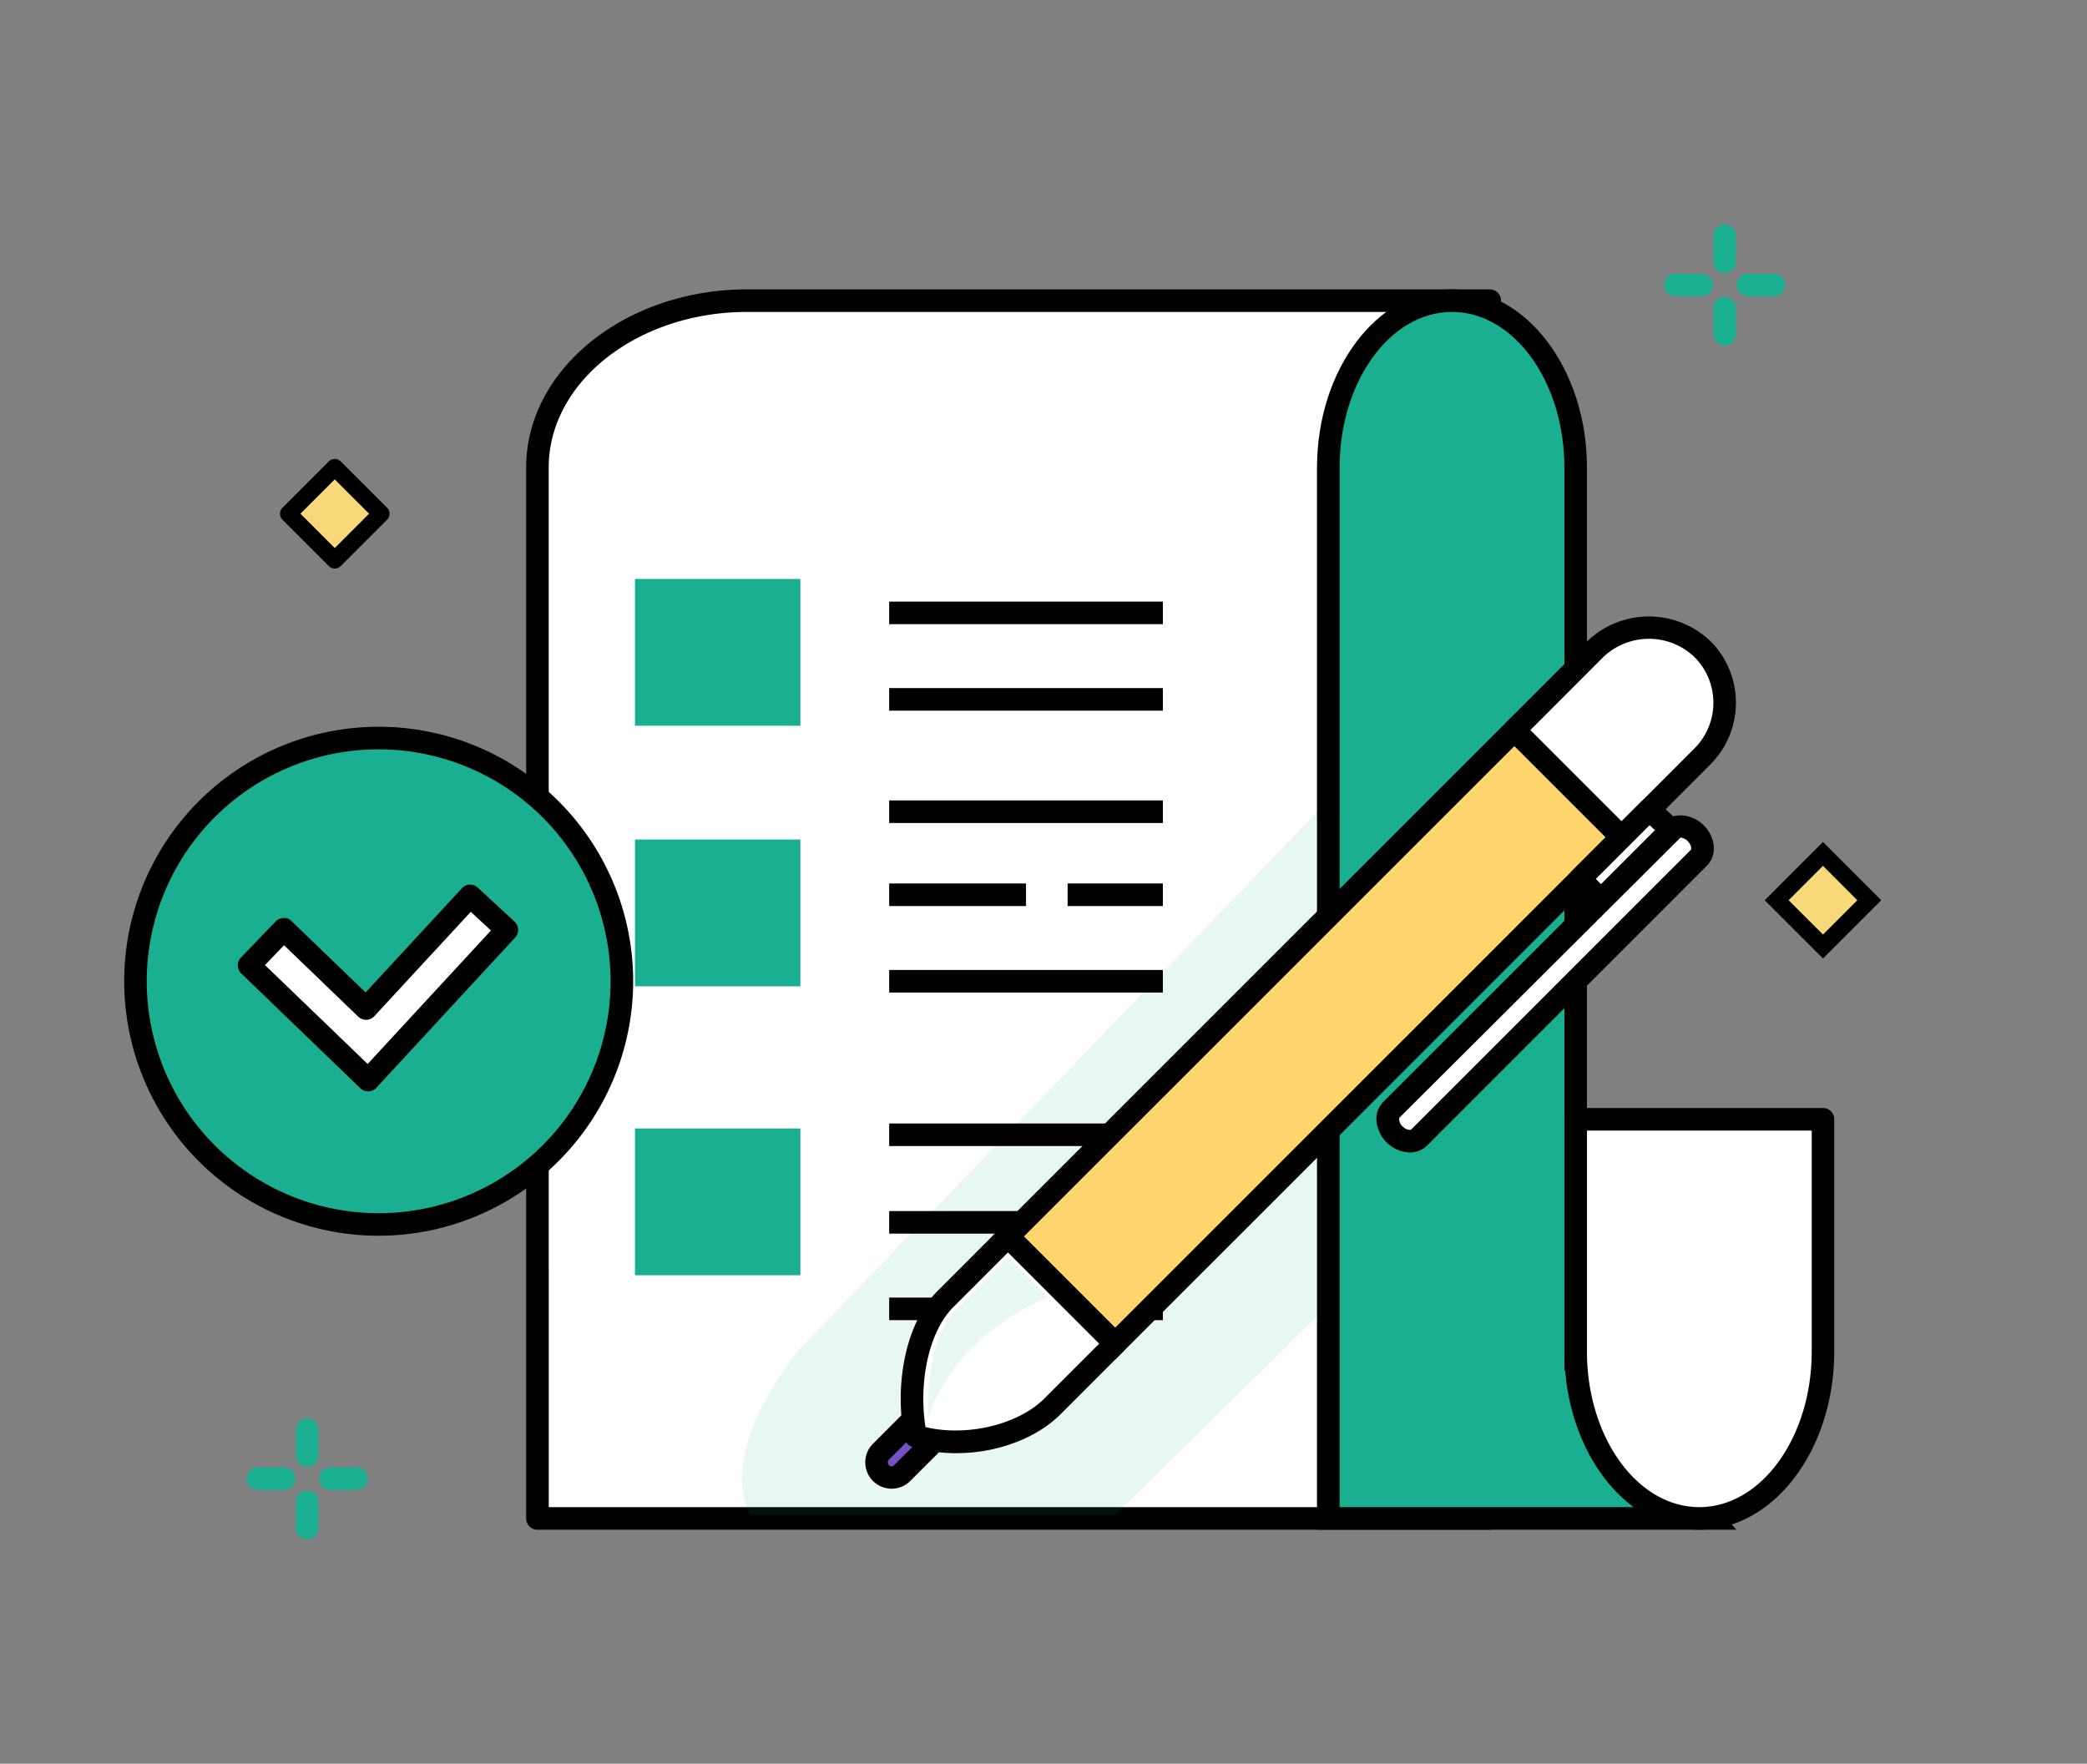 <svg xmlns="http://www.w3.org/2000/svg" xmlns:xlink="http://www.w3.org/1999/xlink" width="284" height="240" viewBox="0 0 284 240">
  <rect x="0" y="0" width="284" height="240" fill="#808080" stroke="none"/>
  <defs>
    <clipPath id="clip-path">
      <rect id="사각형_2343" data-name="사각형 2343" width="284" height="240" transform="translate(1124 2912)" fill="#e6e6e6"/>
    </clipPath>
    <clipPath id="clip-path-2">
      <rect id="사각형_2253" data-name="사각형 2253" width="284" height="240" transform="translate(1198 1269)" fill="#e2f5ff"/>
    </clipPath>
  </defs>
  <g id="마스크_그룹_14" data-name="마스크 그룹 14" transform="translate(-1124 -2912)" clip-path="url(#clip-path)">
    <g id="마스크_그룹_6" data-name="마스크 그룹 6" transform="translate(-74 1643)" clip-path="url(#clip-path-2)">
      <g id="그룹_68" data-name="그룹 68" transform="translate(866.991 923.61)">
        <g id="그룹_54" data-name="그룹 54" transform="translate(402.609 384.765)">
          <path id="패스_6305" data-name="패스 6305" d="M394.783,379.307c-15.775,0-28.556,10.173-28.556,22.715V545.016H495.816V379.307Z" transform="translate(-364.692 -377.772)" fill="#fff"/>
          <path id="패스_6306" data-name="패스 6306" d="M496.851,547.585H367.262a1.533,1.533,0,0,1-1.535-1.535V403.057c0-13.371,13.5-24.25,30.091-24.25H496.851a1.531,1.531,0,0,1,1.535,1.535V546.05A1.533,1.533,0,0,1,496.851,547.585ZM368.8,544.516H495.316V381.877h-99.5c-14.9,0-27.022,9.5-27.022,21.18Z" transform="translate(-365.727 -378.807)"/>
        </g>
        <path id="패스_6307" data-name="패스 6307" d="M489.982,389.66,383.25,500.429s-11.471,13.233-6.867,22.693h49.7l62.669-61.643Z" transform="translate(56.679 28.419)" fill="#1baf92" opacity="0.1"/>
        <g id="그룹_55" data-name="그룹 55" transform="translate(571.151 459.958)">
          <rect id="사각형_2237" data-name="사각형 2237" width="8.913" height="8.913" transform="translate(1.626 7.929) rotate(-44.999)" fill="#f7d979"/>
          <path id="패스_6308" data-name="패스 6308" d="M428.563,419.161l-7.929-7.926,7.929-7.932,7.929,7.932Zm-4.675-7.926,4.675,4.669,4.672-4.669-4.672-4.678Z" transform="translate(-420.634 -403.303)"/>
        </g>
        <g id="그룹_56" data-name="그룹 56" transform="translate(557.473 375.928)">
          <path id="패스_6309" data-name="패스 6309" d="M421.261,381.181h-3.549a1.535,1.535,0,0,1,0-3.07h3.549a1.535,1.535,0,0,1,0,3.07Z" transform="translate(-416.178 -371.41)" fill="#1baf92"/>
          <path id="패스_6310" data-name="패스 6310" d="M424.472,381.181h-3.548a1.535,1.535,0,0,1,0-3.07h3.548a1.535,1.535,0,1,1,0,3.07Z" transform="translate(-409.533 -371.41)" fill="#1baf92"/>
          <path id="패스_6311" data-name="패스 6311" d="M419.894,382.546a1.533,1.533,0,0,1-1.535-1.535v-3.549a1.535,1.535,0,0,1,3.07,0v3.549A1.532,1.532,0,0,1,419.894,382.546Z" transform="translate(-411.664 -375.928)" fill="#1baf92"/>
          <path id="패스_6312" data-name="패스 6312" d="M419.894,385.757a1.533,1.533,0,0,1-1.535-1.535v-3.548a1.535,1.535,0,0,1,3.07,0v3.548A1.532,1.532,0,0,1,419.894,385.757Z" transform="translate(-411.664 -369.283)" fill="#1baf92"/>
        </g>
        <g id="그룹_57" data-name="그룹 57" transform="translate(364.574 538.383)">
          <path id="패스_6313" data-name="패스 6313" d="M358.419,434.1h-3.548a1.535,1.535,0,1,1,0-3.07h3.548a1.535,1.535,0,0,1,0,3.07Z" transform="translate(-353.336 -424.334)" fill="#1baf92"/>
          <path id="패스_6314" data-name="패스 6314" d="M361.624,434.1h-3.542a1.535,1.535,0,1,1,0-3.07h3.542a1.535,1.535,0,1,1,0,3.07Z" transform="translate(-346.691 -424.334)" fill="#1baf92"/>
          <path id="패스_6315" data-name="패스 6315" d="M357.054,435.464a1.534,1.534,0,0,1-1.535-1.535v-3.542a1.535,1.535,0,0,1,3.07,0v3.542A1.532,1.532,0,0,1,357.054,435.464Z" transform="translate(-348.818 -428.852)" fill="#1baf92"/>
          <path id="패스_6316" data-name="패스 6316" d="M357.054,438.681a1.533,1.533,0,0,1-1.535-1.535v-3.552a1.535,1.535,0,0,1,3.07,0v3.552A1.532,1.532,0,0,1,357.054,438.681Z" transform="translate(-348.818 -422.213)" fill="#1baf92"/>
        </g>
        <g id="그룹_58" data-name="그룹 58" transform="translate(369.112 407.839)">
          <rect id="사각형_2238" data-name="사각형 2238" width="8.911" height="8.915" transform="translate(1.148 7.45) rotate(-44.973)" fill="#f7d979"/>
          <path id="패스_6317" data-name="패스 6317" d="M362.266,401.236a1.146,1.146,0,0,1-.814-.341l-6.3-6.3a1.156,1.156,0,0,1,0-1.63l6.3-6.3a1.145,1.145,0,0,1,.813-.341h0a1.141,1.141,0,0,1,.814.341l6.308,6.3a1.152,1.152,0,0,1,0,1.63l-6.3,6.3A1.152,1.152,0,0,1,362.266,401.236Zm-4.672-7.459,4.672,4.675,4.675-4.675-4.681-4.672Z" transform="translate(-354.815 -386.324)"/>
        </g>
        <g id="그룹_59" data-name="그룹 59" transform="translate(510.229 384.765)">
          <path id="패스_6318" data-name="패스 6318" d="M434.951,524.247V402.022c0-12.542-7.536-22.715-16.84-22.715-9.289,0-16.824,10.173-16.824,22.715V545.016h52.119Z" transform="translate(-399.752 -377.772)" fill="#1baf92"/>
          <path id="패스_6319" data-name="패스 6319" d="M457.857,547.585h-57.07V403.057c0-13.371,8.236-24.25,18.359-24.25s18.375,10.879,18.375,24.25V524.7Zm-54-3.07h47.164l-16.57-18.648V403.057c0-11.68-6.867-21.18-15.3-21.18s-15.29,9.5-15.29,21.18Z" transform="translate(-400.787 -378.807)"/>
        </g>
        <path id="패스_6320" data-name="패스 6320" d="M412.254,415.6v31.589c0,12.548,7.53,22.721,16.821,22.721s16.831-10.173,16.831-22.721V415.6Z" transform="translate(133.174 82.101)" fill="#fff"/>
        <path id="패스_6321" data-name="패스 6321" d="M430.11,472.478c-10.123,0-18.356-10.882-18.356-24.256V416.633a1.529,1.529,0,0,1,1.535-1.535h33.652a1.531,1.531,0,0,1,1.535,1.535v31.589C448.476,461.6,440.237,472.478,430.11,472.478Zm-15.287-54.31v30.054c0,11.683,6.857,21.186,15.287,21.186s15.3-9.5,15.3-21.186V418.168Z" transform="translate(132.139 81.066)"/>
        <rect id="사각형_2239" data-name="사각형 2239" width="22.512" height="19.976" transform="translate(417.416 424.171)" fill="#1baf92"/>
        <rect id="사각형_2240" data-name="사각형 2240" width="22.512" height="19.976" transform="translate(417.416 459.627)" fill="#1baf92"/>
        <rect id="사각형_2241" data-name="사각형 2241" width="22.512" height="19.976" transform="translate(417.416 498.945)" fill="#1baf92"/>
        <rect id="사각형_2242" data-name="사각형 2242" width="37.243" height="3.07" transform="translate(452.009 427.253)"/>
        <rect id="사각형_2243" data-name="사각형 2243" width="37.243" height="3.07" transform="translate(452.009 439.022)"/>
        <rect id="사각형_2244" data-name="사각형 2244" width="18.621" height="3.07" transform="translate(452.009 465.611)"/>
        <rect id="사각형_2245" data-name="사각형 2245" width="12.962" height="3.07" transform="translate(476.29 465.611)"/>
        <rect id="사각형_2246" data-name="사각형 2246" width="18.621" height="3.07" transform="translate(452.009 510.186)"/>
        <rect id="사각형_2247" data-name="사각형 2247" width="12.962" height="3.07" transform="translate(476.29 510.186)" fill="#3c2163"/>
        <rect id="사각형_2248" data-name="사각형 2248" width="37.243" height="3.07" transform="translate(452.009 454.31)"/>
        <rect id="사각형_2249" data-name="사각형 2249" width="37.243" height="3.07" transform="translate(452.009 477.379)"/>
        <rect id="사각형_2250" data-name="사각형 2250" width="37.243" height="3.07" transform="translate(452.009 498.267)"/>
        <rect id="사각형_2251" data-name="사각형 2251" width="37.243" height="3.07" transform="translate(452.009 521.961)"/>
        <g id="그룹_60" data-name="그룹 60" transform="translate(347.906 444.285)">
          <path id="패스_6322" data-name="패스 6322" d="M414.6,431.79a33.1,33.1,0,1,1-33.1-33.093A33.1,33.1,0,0,1,414.6,431.79Z" transform="translate(-346.871 -397.162)" fill="#1baf92"/>
          <path id="패스_6323" data-name="패스 6323" d="M382.54,467.456a34.63,34.63,0,1,1,34.631-34.631A34.673,34.673,0,0,1,382.54,467.456Zm0-66.19A31.56,31.56,0,1,0,414.1,432.825,31.6,31.6,0,0,0,382.54,401.267Z" transform="translate(-347.906 -398.197)"/>
        </g>
        <g id="그룹_61" data-name="그룹 61" transform="translate(363.362 465.761)">
          <path id="패스_6324" data-name="패스 6324" d="M369.647,430.756l-16.205-15.612,4.724-4.9,11.2,10.779L383.532,405.7l5,4.622Z" transform="translate(-351.906 -404.155)" fill="#fff"/>
          <path id="패스_6325" data-name="패스 6325" d="M370.683,433.328a1.531,1.531,0,0,1-1.065-.427l-16.2-15.612a1.53,1.53,0,0,1-.043-2.167l4.724-4.911a1.525,1.525,0,0,1,1.077-.467,1.285,1.285,0,0,1,1.093.427l10.071,9.7,13.1-14.178a1.536,1.536,0,0,1,1.068-.491,1.482,1.482,0,0,1,1.1.408l5,4.623a1.533,1.533,0,0,1,.083,2.167l-18.884,20.44a1.534,1.534,0,0,1-1.084.491Zm-14.037-17.184,13.973,13.46L387.4,411.438l-2.75-2.539-13.122,14.2a1.536,1.536,0,0,1-1.081.494,1.649,1.649,0,0,1-1.111-.427l-10.093-9.718Z" transform="translate(-352.941 -405.194)"/>
        </g>
        <g id="그룹_62" data-name="그룹 62" transform="translate(448.767 533.999)">
          <path id="패스_6326" data-name="패스 6326" d="M384.755,438.24a2.049,2.049,0,0,1-2.895,0h0a2.056,2.056,0,0,1,0-2.9l6.83-6.83a2.055,2.055,0,0,1,2.895,0h0a2.06,2.06,0,0,1,.006,2.9Z" transform="translate(-379.733 -426.413)" fill="#7452c6"/>
          <path id="패스_6327" data-name="패스 6327" d="M384.343,441.388a3.585,3.585,0,0,1-2.542-6.118l6.833-6.833a3.672,3.672,0,0,1,5.065,0,3.589,3.589,0,0,1,.009,5.068l-6.836,6.833A3.547,3.547,0,0,1,384.343,441.388Zm6.827-10.928a.524.524,0,0,0-.368.154l-6.827,6.821a.526.526,0,0,0,.006.74.44.44,0,0,0,.718-.006l6.836-6.83a.516.516,0,0,0-.365-.878Z" transform="translate(-380.764 -427.424)"/>
        </g>
        <g id="그룹_63" data-name="그룹 63" transform="translate(535.547 429.277)">
          <path id="패스_6328" data-name="패스 6328" d="M435.142,411.381a10.317,10.317,0,1,0-14.593-14.587l-11.014,11.02L424.122,422.4Z" transform="translate(-408 -392.349)" fill="#fff"/>
          <path id="패스_6329" data-name="패스 6329" d="M425.157,424.895a1.519,1.519,0,0,1-1.084-.451l-14.587-14.587a1.53,1.53,0,0,1,0-2.17l11.011-11.02a12.137,12.137,0,0,1,16.763,0,11.868,11.868,0,0,1,0,16.757l-11.017,11.02A1.531,1.531,0,0,1,425.157,424.895ZM412.74,408.773l12.416,12.416,9.933-9.936a8.791,8.791,0,0,0,0-12.416,8.986,8.986,0,0,0-12.42,0Z" transform="translate(-409.035 -393.308)"/>
        </g>
        <g id="그룹_64" data-name="그룹 64" transform="translate(466.002 442.572)">
          <rect id="사각형_2252" data-name="사각형 2252" width="97.449" height="20.628" transform="matrix(0.707, -0.707, 0.707, 0.707, 2.17, 71.073)" fill="#ffd66e"/>
          <path id="패스_6330" data-name="패스 6330" d="M403.136,485.469l-16.757-16.757,71.079-71.073L474.215,414.4Zm-12.417-16.757,12.417,12.417L469.875,414.4l-12.416-12.417Z" transform="translate(-386.379 -397.639)"/>
        </g>
        <g id="그룹_65" data-name="그룹 65" transform="translate(453.581 512.129)">
          <path id="패스_6331" data-name="패스 6331" d="M395.889,420.793l-8.53,8.537c-4.043,4.03-5.338,11.95-4.043,18.623,6.775,2.02,14.593-.006,18.623-4.037l8.537-8.536Z" transform="translate(-381.298 -419.277)" fill="#fff"/>
          <path id="패스_6332" data-name="패스 6332" d="M389.925,451.3h0a21,21,0,0,1-6.01-.853,1.542,1.542,0,0,1-1.071-1.179c-1.486-7.671.347-15.891,4.466-20l8.527-8.536a1.577,1.577,0,0,1,2.17,0l14.587,14.584a1.53,1.53,0,0,1,0,2.17l-8.537,8.54C400.807,449.279,395.389,451.3,389.925,451.3Zm-4.23-3.552c5.691,1.36,12.653-.35,16.192-3.892l7.453-7.453-12.417-12.417-7.447,7.453C386.254,434.656,384.719,441.39,385.7,447.747Z" transform="translate(-382.333 -420.299)"/>
        </g>
        <g id="그룹_66" data-name="그룹 66" transform="translate(518.305 456.347)">
          <path id="패스_6333" data-name="패스 6333" d="M408.191,444.966c-.8.8-2.29.6-3.337-.442h0c-1.044-1.044-1.249-2.532-.439-3.333L442.5,403.1c.8-.8,2.29-.6,3.333.436h0c1.044,1.05,1.237,2.536.439,3.34Z" transform="translate(-402.383 -401.122)" fill="#fff"/>
          <path id="패스_6334" data-name="패스 6334" d="M407.955,447.994a4.729,4.729,0,0,1-4.537-4.54,3.292,3.292,0,0,1,.952-2.351l38.084-38.081c1.351-1.351,3.908-1.145,5.5.436,1.661,1.67,1.854,4.092.442,5.507l-38.085,38.094A3.317,3.317,0,0,1,407.955,447.994ZM444.8,405.148l-38.265,38.13a1.341,1.341,0,0,0,.436,1.163c.485.482,1.071.54,1.173.439L446.223,406.8c.092-.089.089-.639-.439-1.166A1.5,1.5,0,0,0,444.8,405.148Z" transform="translate(-403.418 -402.127)"/>
        </g>
        <g id="그룹_67" data-name="그룹 67" transform="translate(544.486 453.999)">
          <path id="패스_6335" data-name="패스 6335" d="M424.852,404.655l-9.563,9.562-2.842-2.92,9.437-9.436Z" transform="translate(-410.912 -400.327)" fill="#fff"/>
          <path id="패스_6336" data-name="패스 6336" d="M416.324,416.788h-.009a1.546,1.546,0,0,1-1.09-.467l-2.843-2.916a1.535,1.535,0,0,1,.015-2.158l9.436-9.436a1.532,1.532,0,0,1,2.136-.031l2.968,2.787a1.542,1.542,0,0,1,.034,2.207l-9.562,9.562A1.536,1.536,0,0,1,416.324,416.788Zm-.688-4.442.7.718,7.342-7.342-.73-.685Z" transform="translate(-411.947 -401.362)"/>
        </g>
        <path id="패스_6337" data-name="패스 6337" d="M394.44,421.707l5.467,5.491s-12.183,4.282-16.349,16.349c0,0-.592-10.317,3.926-14.814Z" transform="translate(73.732 94.744)" fill="#1baf92" opacity="0.1"/>
      </g>
    </g>
  </g>
</svg>
